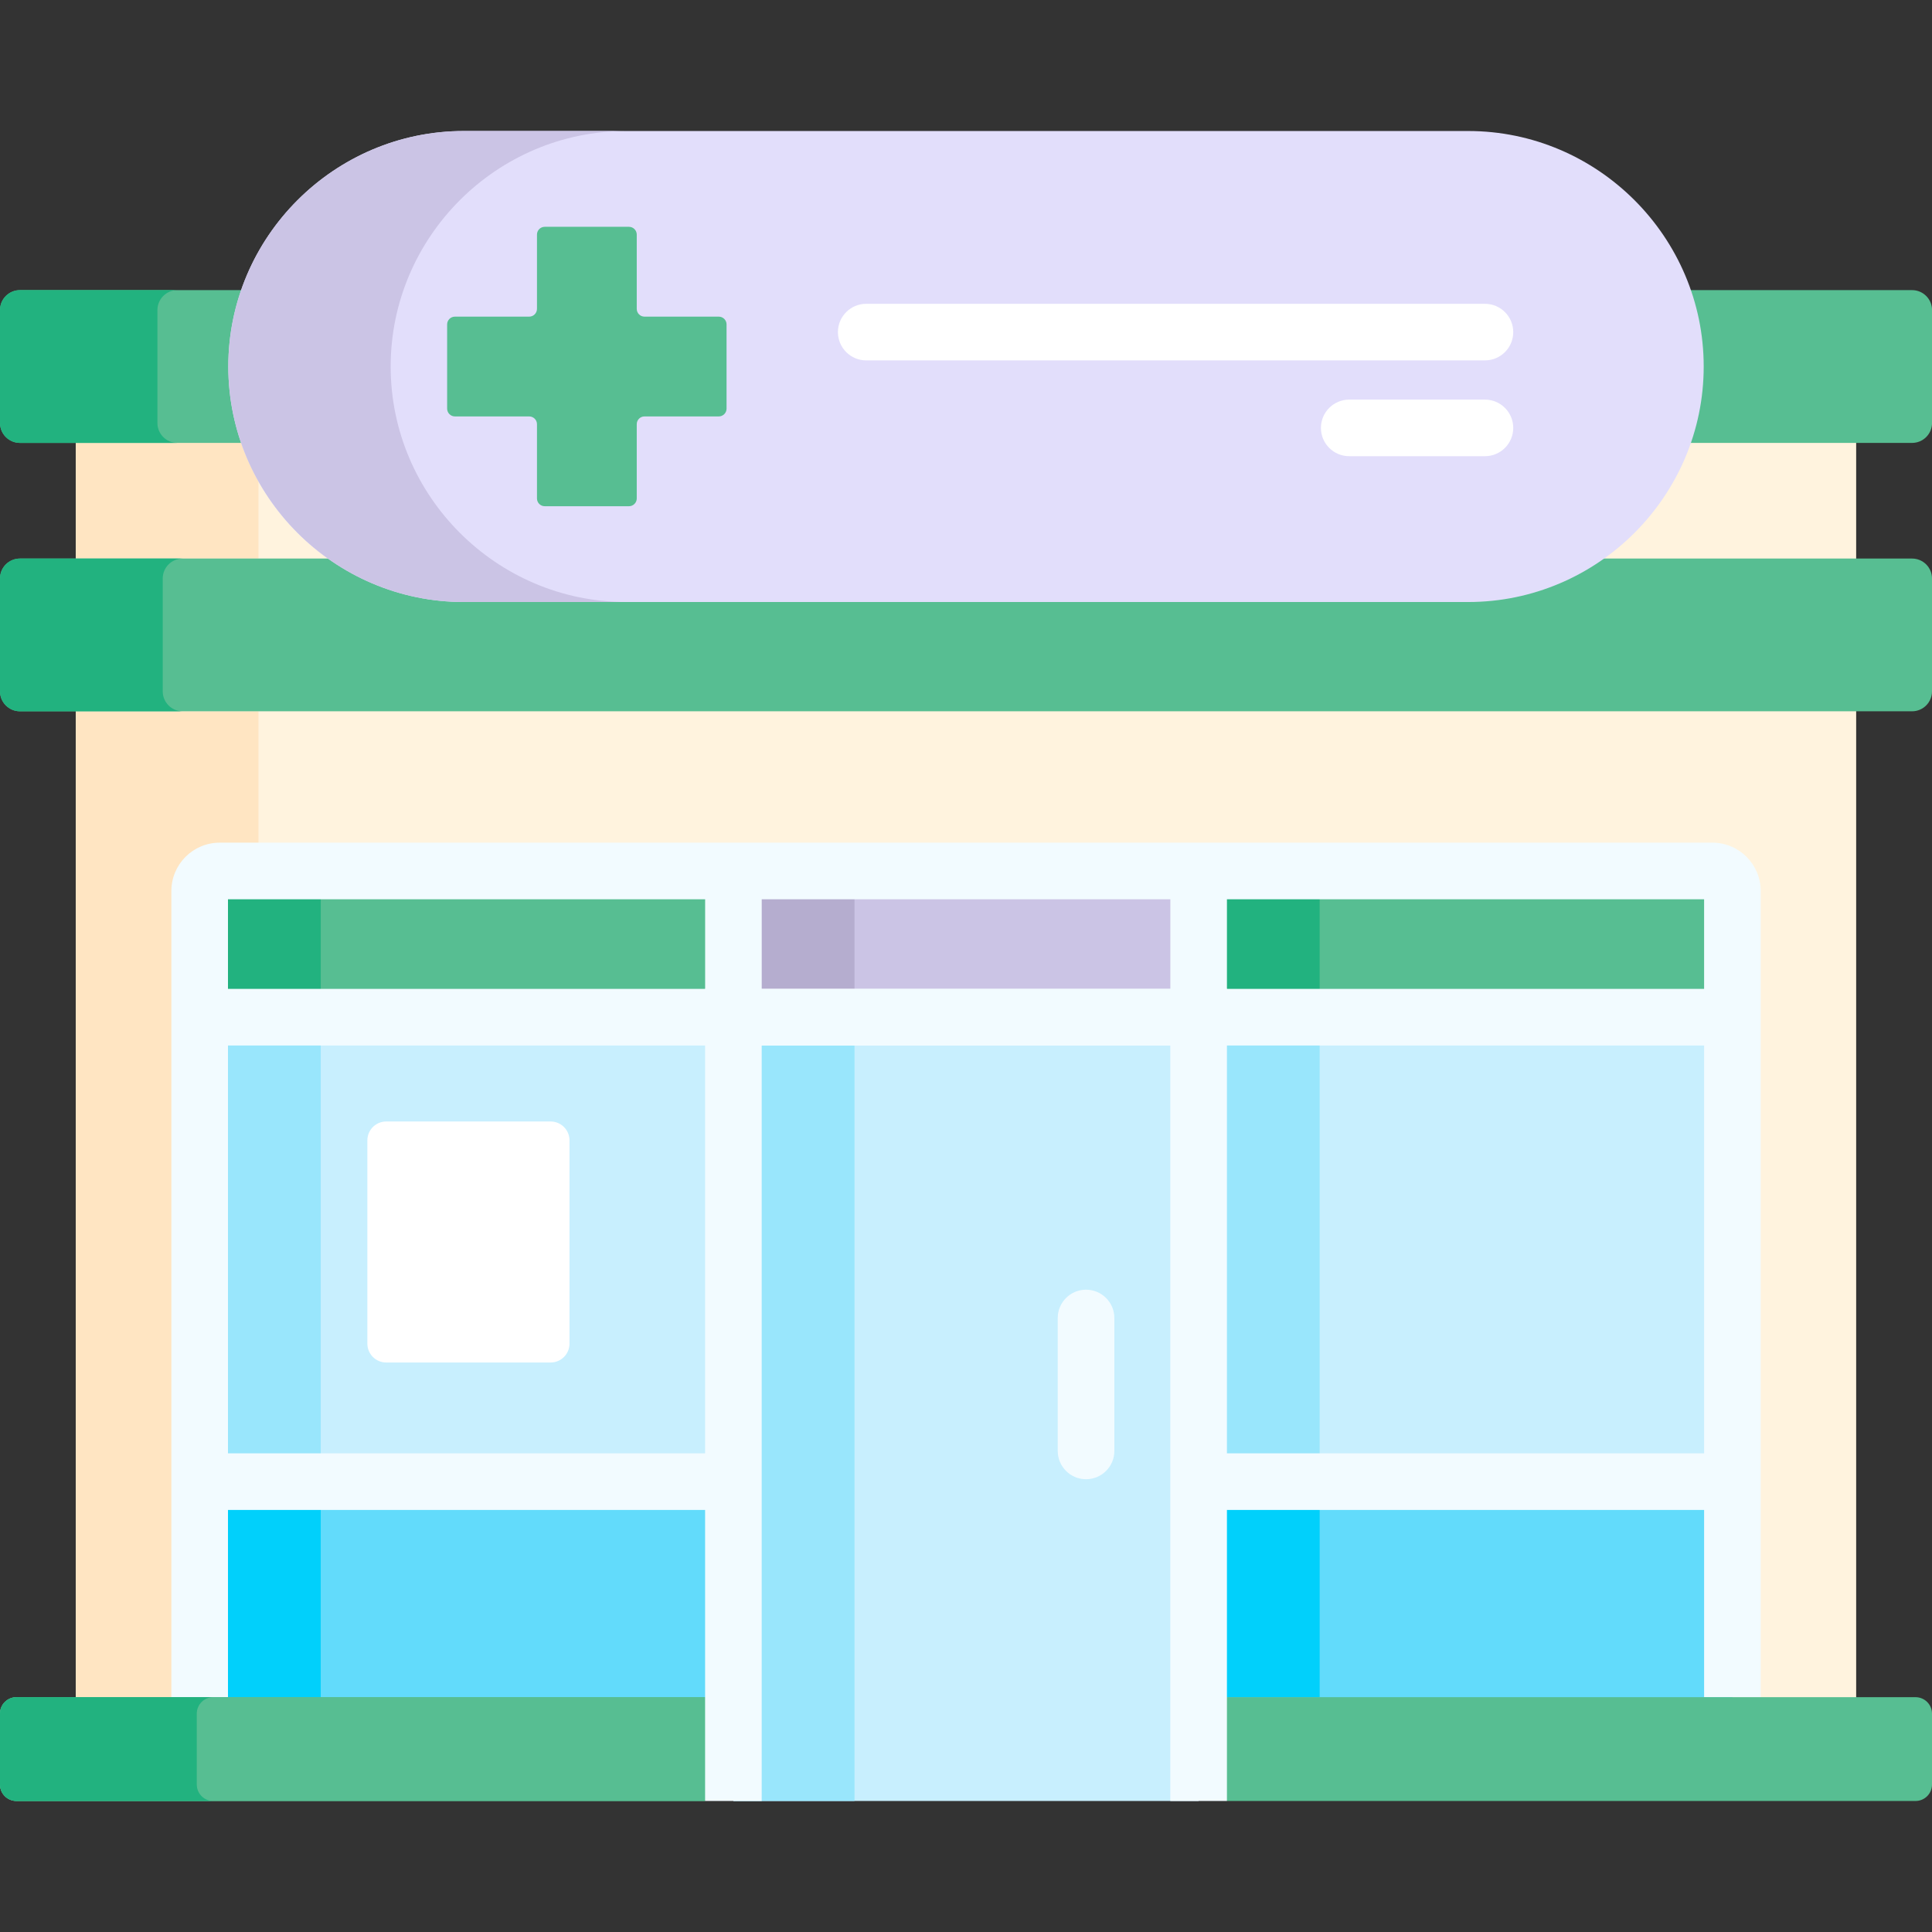 <svg width="48" height="48" viewBox="0 0 48 48" fill="none" xmlns="http://www.w3.org/2000/svg">
<rect x="0" y="0" width="48" height="48" fill="#333333" stroke="none"/>
<g clip-path="url(#clip0_14739_7266)">
<path d="M1.883 17.578H46.116V42.26H1.883V17.578Z" fill="#FFF3DE"/>
<path d="M41.943 10.91C41.521 12.185 40.665 13.263 39.551 13.97H46.116V10.91H41.943Z" fill="#FFF3DE"/>
<path d="M6.056 10.91H1.883V13.97H8.448C7.334 13.263 6.478 12.185 6.056 10.91Z" fill="#FFF3DE"/>
<path d="M1.883 11.004H6.422V13.877H1.883V11.004Z" fill="#FFE5C2"/>
<path d="M1.883 17.672H6.422V42.166H1.883V17.672Z" fill="#FFE5C2"/>
<path d="M43.041 42.26V22.135C43.041 21.861 42.819 21.639 42.545 21.639H5.457C5.183 21.639 4.961 21.861 4.961 22.135V42.26H43.041Z" fill="#57BE92"/>
<path d="M7.969 22.135C7.969 21.861 8.191 21.639 8.465 21.639H5.457C5.183 21.639 4.961 21.861 4.961 22.135V25.271H7.969V22.135Z" fill="#22B27F"/>
<path d="M32.787 22.135C32.787 21.861 33.009 21.639 33.283 21.639H29.779V25.271H32.787V22.135Z" fill="#22B27F"/>
<path d="M4.961 25.271H18.222V42.26H4.961V25.271Z" fill="#C8EFFE"/>
<path d="M29.781 25.271H43.042V42.26H29.781V25.271Z" fill="#C8EFFE"/>
<path d="M4.961 25.271H7.969V42.166H4.961V25.271Z" fill="#99E6FC"/>
<path d="M29.779 25.271H32.787V42.166H29.779V25.271Z" fill="#99E6FC"/>
<path d="M4.961 36.811H18.222V42.26H4.961V36.811Z" fill="#62DBFB"/>
<path d="M29.781 36.811H43.042V42.26H29.781V36.811Z" fill="#62DBFB"/>
<path d="M29.779 36.811H32.787V42.166H29.779V36.811Z" fill="#01D0FB"/>
<path d="M4.961 36.811H7.969V42.166H4.961V36.811Z" fill="#01D0FB"/>
<path d="M18.221 25.271H29.779V44.745H18.221V25.271Z" fill="#C8EFFE"/>
<path d="M18.221 25.271H21.23V44.745H18.221V25.271Z" fill="#99E6FC"/>
<path d="M18.221 21.639H29.779V25.271H18.221V21.639Z" fill="#CBC4E5"/>
<path d="M21.23 22.135C21.23 21.861 21.452 21.639 21.726 21.639H18.223V25.271H21.23V22.135Z" fill="#B5ADCF"/>
<path d="M42.545 20.936H5.457C4.796 20.936 4.258 21.474 4.258 22.135V42.166H5.664V37.514H18.222V36.108H5.664V25.975H42.338V36.108H29.78V37.514H42.338V42.166H43.744V22.135C43.744 21.474 43.206 20.936 42.545 20.936ZM17.519 24.568H5.664V22.342H17.519V24.568ZM29.077 24.568H18.925V22.342H29.077V24.568H29.077ZM42.338 24.568H30.483V22.342H42.338V24.568Z" fill="#F2FBFF"/>
<path d="M26.982 36.751C26.594 36.751 26.279 36.436 26.279 36.048V32.746C26.279 32.357 26.594 32.042 26.982 32.042C27.371 32.042 27.686 32.357 27.686 32.746V36.048C27.686 36.436 27.371 36.751 26.982 36.751Z" fill="#F2FBFF"/>
<path d="M13.68 33.851H9.596C9.337 33.851 9.127 33.641 9.127 33.382V28.332C9.127 28.073 9.337 27.863 9.596 27.863H13.68C13.939 27.863 14.149 28.073 14.149 28.332V33.382C14.149 33.641 13.939 33.851 13.68 33.851Z" fill="white"/>
<path d="M0.409 42.166C0.183 42.166 0 42.349 0 42.575V44.336C0 44.562 0.183 44.745 0.409 44.745H17.517V42.166H0.409Z" fill="#57BE92"/>
<path d="M17.611 42.166H0.409C0.183 42.166 0 42.349 0 42.575V44.336C0 44.562 0.183 44.745 0.409 44.745H17.517L17.611 44.49V42.166H17.611Z" fill="#57BE92"/>
<path d="M4.889 44.336V42.575C4.889 42.349 5.072 42.166 5.297 42.166H0.409C0.183 42.166 0 42.349 0 42.575V44.336C0 44.562 0.183 44.745 0.409 44.745H5.297C5.072 44.745 4.889 44.562 4.889 44.336Z" fill="#22B27F"/>
<path d="M47.591 42.166H30.389V44.491L30.482 44.745H47.591C47.817 44.745 48 44.562 48 44.336V42.575C48 42.349 47.817 42.166 47.591 42.166Z" fill="#57BE92"/>
<path d="M47.504 13.877H39.697C38.777 14.499 37.669 14.863 36.477 14.863H11.523C10.331 14.863 9.223 14.499 8.303 13.877H0.496C0.222 13.877 0 14.098 0 14.372V17.176C0 17.45 0.222 17.672 0.496 17.672H47.504C47.778 17.672 48 17.45 48 17.176V14.372C48 14.098 47.778 13.877 47.504 13.877Z" fill="#57BE92"/>
<path d="M4.043 17.176V14.372C4.043 14.098 4.265 13.877 4.539 13.877H0.496C0.222 13.877 0 14.098 0 14.372V17.176C0 17.45 0.222 17.672 0.496 17.672H4.539C4.265 17.672 4.043 17.45 4.043 17.176Z" fill="#22B27F"/>
<path d="M5.766 9.106C5.766 8.441 5.88 7.803 6.088 7.208H0.496C0.222 7.208 0 7.43 0 7.704V10.508C0 10.782 0.222 11.004 0.496 11.004H6.088C5.88 10.409 5.766 9.771 5.766 9.106Z" fill="#57BE92"/>
<path d="M47.505 7.208H41.912C42.12 7.803 42.235 8.441 42.235 9.106C42.235 9.771 42.12 10.409 41.912 11.004H47.505C47.779 11.004 48.001 10.782 48.001 10.508V7.704C48.001 7.43 47.779 7.208 47.505 7.208Z" fill="#57BE92"/>
<path d="M3.911 10.508V7.704C3.911 7.43 4.133 7.208 4.407 7.208H0.496C0.222 7.208 0 7.43 0 7.704V10.508C0 10.782 0.222 11.004 0.496 11.004H4.407C4.133 11.004 3.911 10.782 3.911 10.508Z" fill="#22B27F"/>
<path d="M36.477 14.957H11.523C8.305 14.957 5.672 12.324 5.672 9.106C5.672 5.888 8.305 3.255 11.523 3.255H36.477C39.695 3.255 42.328 5.888 42.328 9.106C42.328 12.324 39.695 14.957 36.477 14.957Z" fill="#E2DEFB"/>
<path d="M9.706 9.106C9.706 5.888 12.339 3.255 15.557 3.255H11.523C8.305 3.255 5.672 5.888 5.672 9.106C5.672 12.324 8.305 14.957 11.523 14.957H15.557C12.339 14.957 9.706 12.324 9.706 9.106Z" fill="#CBC4E5"/>
<path d="M17.858 7.867H16.013C15.906 7.867 15.82 7.78 15.82 7.674V5.829C15.82 5.722 15.733 5.635 15.627 5.635H13.534C13.427 5.635 13.341 5.722 13.341 5.829V7.673C13.341 7.78 13.254 7.867 13.147 7.867H11.303C11.196 7.867 11.109 7.953 11.109 8.06V10.153C11.109 10.259 11.196 10.346 11.303 10.346H13.147C13.254 10.346 13.341 10.432 13.341 10.539V12.384C13.341 12.49 13.427 12.577 13.534 12.577H15.627C15.733 12.577 15.82 12.49 15.82 12.384V10.539C15.82 10.432 15.906 10.346 16.013 10.346H17.858C17.964 10.346 18.051 10.259 18.051 10.153V8.06C18.051 7.953 17.964 7.867 17.858 7.867Z" fill="#57BE92"/>
<path d="M36.892 8.954H21.521C21.133 8.954 20.818 8.64 20.818 8.251C20.818 7.863 21.133 7.548 21.521 7.548H36.892C37.281 7.548 37.596 7.863 37.596 8.251C37.596 8.64 37.281 8.954 36.892 8.954Z" fill="white"/>
<path d="M36.893 11.334H33.522C33.133 11.334 32.818 11.02 32.818 10.631C32.818 10.243 33.133 9.928 33.522 9.928H36.893C37.281 9.928 37.596 10.243 37.596 10.631C37.596 11.02 37.281 11.334 36.893 11.334Z" fill="white"/>
<path d="M30.483 44.745V24.568H17.518V44.745H18.924V25.975H29.076V44.745H30.483Z" fill="#F2FBFF"/>
</g>
<defs>
<clipPath id="clip0_14739_7266">
<rect width="48" height="48" fill="white"/>
</clipPath>
</defs>
</svg>
